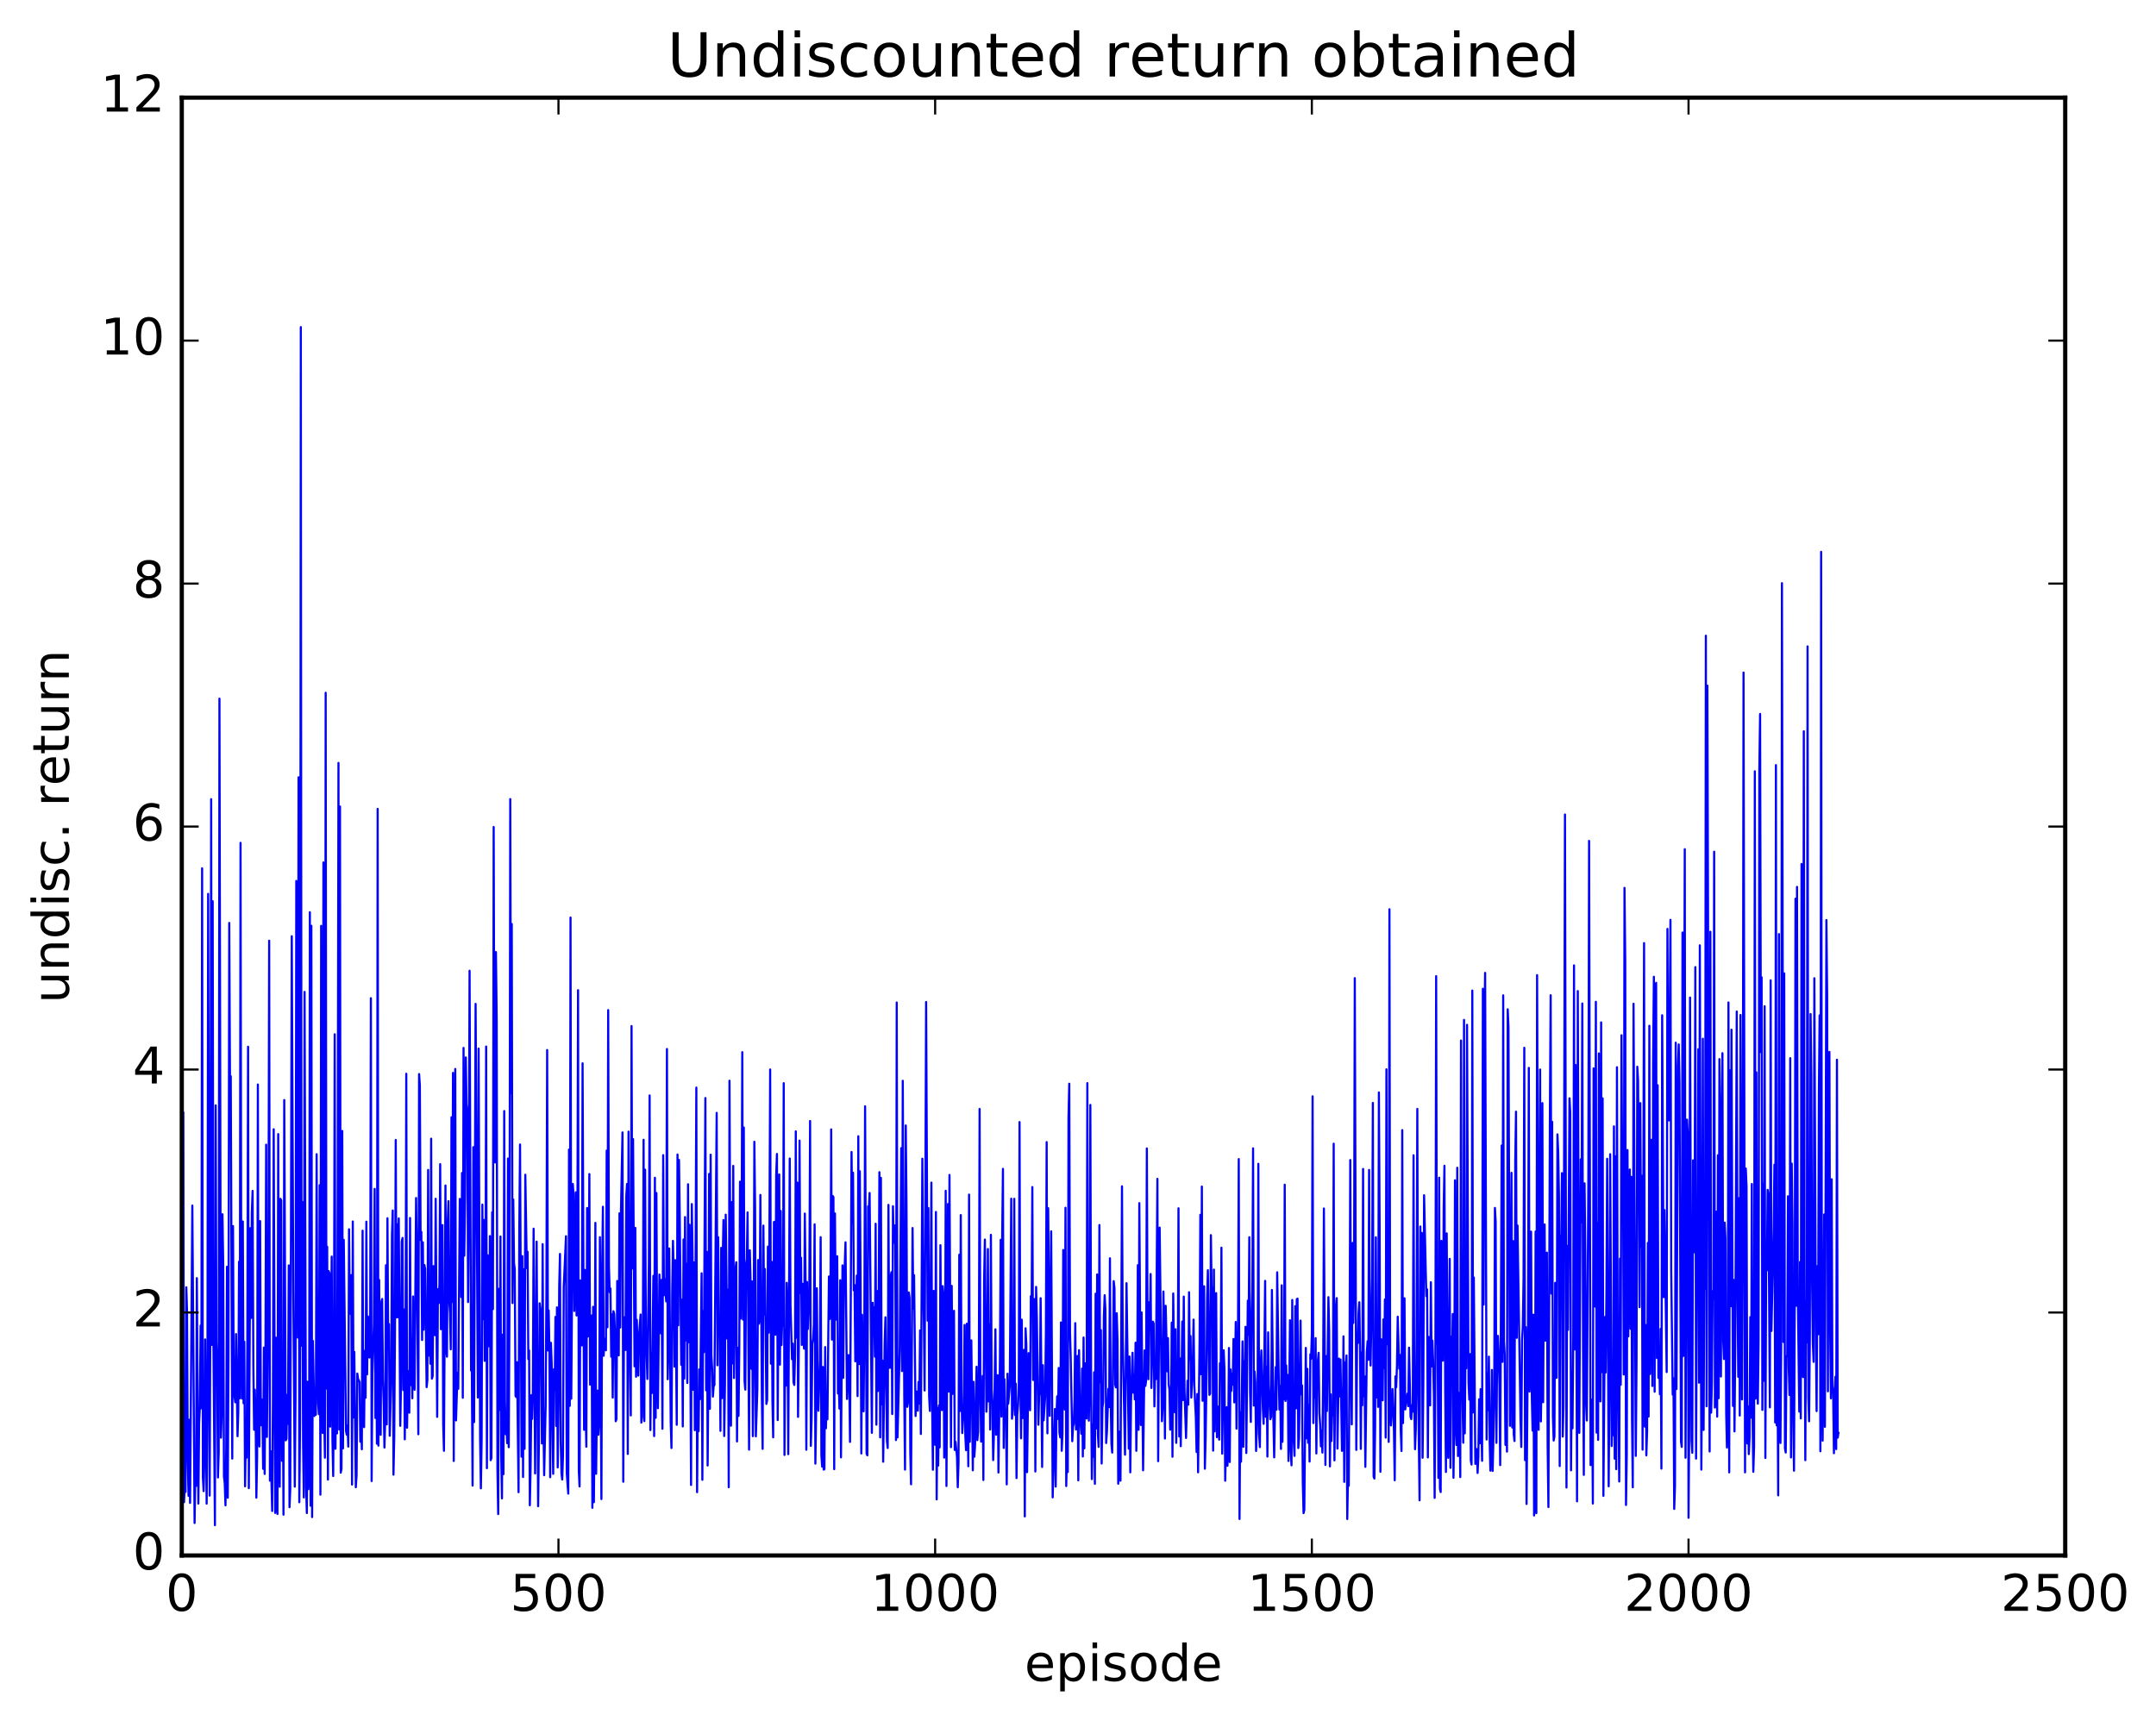 <?xml version="1.0" encoding="utf-8" standalone="no"?>
<!DOCTYPE svg PUBLIC "-//W3C//DTD SVG 1.1//EN"
  "http://www.w3.org/Graphics/SVG/1.1/DTD/svg11.dtd">
<!-- Created with matplotlib (http://matplotlib.org/) -->
<svg height="408pt" version="1.1" viewBox="0 0 511 408" width="511pt" xmlns="http://www.w3.org/2000/svg" xmlns:xlink="http://www.w3.org/1999/xlink">
 <defs>
  <style type="text/css">
*{stroke-linecap:butt;stroke-linejoin:round;stroke-miterlimit:100000;}
  </style>
 </defs>
 <g id="figure_1">
  <g id="patch_1">
   <path d="M 0 408.169 
L 511.954 408.169 
L 511.954 0 
L 0 0 
z
" style="fill:#ffffff;"/>
  </g>
  <g id="axes_1">
   <g id="patch_2">
    <path d="M 43.084 368.742 
L 489.484 368.742 
L 489.484 23.142 
L 43.084 23.142 
z
" style="fill:#ffffff;"/>
   </g>
   <g id="line2d_1">
    <path clip-path="url(#p4157366d17)" d="M 43.084 330.865 
L 43.262 354.25 
L 43.441 263.689 
L 43.619 356.107 
L 43.798 351.977 
L 43.977 353.679 
L 44.155 305.167 
L 44.334 310.982 
L 44.512 346.544 
L 44.691 354.607 
L 44.869 336.569 
L 45.048 356.28 
L 45.405 309.917 
L 45.584 285.793 
L 46.119 361.044 
L 46.298 348.507 
L 46.476 352.282 
L 46.655 302.996 
L 47.012 356.439 
L 47.191 337.455 
L 47.369 333.551 
L 47.548 314.238 
L 47.726 333.861 
L 47.905 205.838 
L 48.083 350.144 
L 48.262 353.496 
L 48.441 345.849 
L 48.619 317.523 
L 48.976 356.458 
L 49.155 334.956 
L 49.333 211.899 
L 49.69 354.551 
L 49.869 306.719 
L 50.048 189.449 
L 50.226 318.825 
L 50.405 213.647 
L 50.583 318.334 
L 50.94 361.562 
L 51.119 262.043 
L 51.298 318.009 
L 51.476 324.767 
L 51.655 350.255 
L 51.833 344.313 
L 52.012 165.62 
L 52.369 340.826 
L 52.547 335.243 
L 52.726 287.847 
L 52.905 299.813 
L 53.083 350.018 
L 53.262 351.522 
L 53.44 356.856 
L 53.619 343.43 
L 53.797 300.298 
L 53.976 355.06 
L 54.154 321.893 
L 54.333 218.788 
L 54.512 256.771 
L 54.69 255.131 
L 55.047 345.768 
L 55.226 290.655 
L 55.404 329.494 
L 55.762 332.429 
L 55.94 316.248 
L 56.297 340.474 
L 56.476 334.581 
L 56.654 299.092 
L 56.833 331.494 
L 57.011 199.808 
L 57.19 314.941 
L 57.369 331.551 
L 57.547 289.571 
L 57.726 332.656 
L 57.904 318.085 
L 58.083 352.34 
L 58.261 340.782 
L 58.44 345.571 
L 58.618 318.617 
L 58.797 248.141 
L 58.976 352.78 
L 59.333 291.147 
L 59.511 312.442 
L 59.69 287.571 
L 59.868 282.314 
L 60.047 323.719 
L 60.226 338.942 
L 60.404 329.438 
L 60.583 336.044 
L 60.761 355.041 
L 60.94 345.214 
L 61.118 257.099 
L 61.297 339.682 
L 61.475 342.908 
L 61.654 289.475 
L 61.833 337.865 
L 62.011 331.725 
L 62.19 334.989 
L 62.368 348.199 
L 62.547 319.456 
L 62.725 349.417 
L 62.904 324.162 
L 63.082 271.354 
L 63.261 340.633 
L 63.618 302.507 
L 63.797 222.999 
L 63.975 351.007 
L 64.154 344.023 
L 64.511 358.2 
L 64.69 331.777 
L 64.868 267.7 
L 65.225 358.654 
L 65.404 317.112 
L 65.582 354.847 
L 65.761 358.908 
L 65.939 268.848 
L 66.118 339.28 
L 66.297 352.451 
L 66.475 284.178 
L 66.654 284.592 
L 66.832 346.298 
L 67.011 323.634 
L 67.189 359.077 
L 67.368 260.77 
L 67.725 341.458 
L 67.904 341.088 
L 68.082 330.637 
L 68.261 337.527 
L 68.439 299.972 
L 68.618 357.301 
L 68.796 352.946 
L 69.154 221.943 
L 69.511 305.826 
L 69.868 352.427 
L 70.046 331.259 
L 70.225 208.837 
L 70.582 317.095 
L 70.761 184.266 
L 70.939 356.124 
L 71.118 336.953 
L 71.296 77.541 
L 71.475 319.024 
L 71.653 284.92 
L 71.832 341.662 
L 72.01 354.989 
L 72.189 235.144 
L 72.546 352.43 
L 72.725 358.69 
L 72.903 327.553 
L 73.082 353.03 
L 73.26 349.045 
L 73.439 216.248 
L 73.618 356.945 
L 73.796 219.475 
L 73.975 359.639 
L 74.153 317.873 
L 74.51 335.68 
L 74.689 333.036 
L 74.867 335.383 
L 75.046 273.615 
L 75.225 323.185 
L 75.403 332.715 
L 75.582 335.247 
L 75.76 280.96 
L 75.939 354.325 
L 76.117 219.482 
L 76.296 312.555 
L 76.474 339.708 
L 76.653 204.452 
L 76.832 334.37 
L 77.01 345.566 
L 77.189 164.225 
L 77.367 329.165 
L 77.546 295.552 
L 77.724 350.752 
L 77.903 301.314 
L 78.082 301.88 
L 78.26 338.197 
L 78.617 297.888 
L 78.796 341.317 
L 78.974 349.911 
L 79.153 321.636 
L 79.331 245.183 
L 79.51 343.448 
L 79.689 323.743 
L 79.867 339.802 
L 80.046 280.612 
L 80.224 180.858 
L 80.403 338.9 
L 80.581 191.187 
L 80.76 349.115 
L 80.938 348.183 
L 81.117 268.103 
L 81.296 343.365 
L 81.474 293.919 
L 82.01 339.231 
L 82.188 340.116 
L 82.367 337.875 
L 82.546 342.934 
L 82.724 291.412 
L 82.903 310.381 
L 83.081 311.474 
L 83.26 302.273 
L 83.438 351.934 
L 83.617 289.567 
L 83.795 336.012 
L 83.974 320.496 
L 84.331 352.562 
L 84.51 349.737 
L 84.688 325.61 
L 84.867 326.877 
L 85.224 327.626 
L 85.402 341.755 
L 85.581 335.655 
L 85.76 343.554 
L 85.938 291.747 
L 86.117 336.425 
L 86.295 338.327 
L 86.474 320.219 
L 86.652 331.35 
L 86.831 289.611 
L 87.01 325.803 
L 87.188 312.07 
L 87.367 312.38 
L 87.545 321.814 
L 87.724 320.655 
L 87.902 236.631 
L 88.081 351.104 
L 88.259 325.59 
L 88.617 313.86 
L 88.795 281.836 
L 88.974 336.155 
L 89.152 309.682 
L 89.331 342.243 
L 89.509 191.747 
L 89.688 342.706 
L 89.866 303.417 
L 90.045 336.121 
L 90.224 340.146 
L 90.402 308.532 
L 90.581 307.939 
L 90.759 326.953 
L 90.938 332.701 
L 91.116 343.163 
L 91.295 336.53 
L 91.474 299.945 
L 91.652 337.658 
L 91.831 288.801 
L 92.009 319.888 
L 92.188 313.878 
L 92.366 340.361 
L 92.723 326.906 
L 92.902 292.821 
L 93.081 286.964 
L 93.259 349.59 
L 93.438 340.778 
L 93.616 315.011 
L 93.795 270.237 
L 93.973 312.31 
L 94.152 290.216 
L 94.33 312.281 
L 94.509 288.837 
L 94.866 338.006 
L 95.045 327.989 
L 95.223 294.336 
L 95.402 293.464 
L 95.58 329.517 
L 95.759 310.415 
L 95.938 341.202 
L 96.116 321.291 
L 96.295 254.545 
L 96.473 338.455 
L 96.652 326.712 
L 96.83 325.009 
L 97.009 334.89 
L 97.187 288.741 
L 97.366 328.355 
L 97.545 317.272 
L 97.723 331.482 
L 97.902 307.346 
L 98.08 325.177 
L 98.259 329.458 
L 98.616 283.998 
L 98.794 296.025 
L 99.152 340.001 
L 99.33 254.619 
L 99.509 257.254 
L 99.687 293.965 
L 99.866 292.029 
L 100.044 317.659 
L 100.223 294.497 
L 100.402 315.218 
L 100.58 299.88 
L 100.759 300.782 
L 101.116 328.837 
L 101.294 327.119 
L 101.473 277.349 
L 101.651 321.362 
L 101.83 304.602 
L 102.009 323.284 
L 102.187 269.939 
L 102.366 326.836 
L 102.544 326.252 
L 102.723 300.147 
L 102.901 313.537 
L 103.08 316.521 
L 103.258 284.179 
L 103.616 335.883 
L 103.794 305.608 
L 103.973 308.927 
L 104.151 304.359 
L 104.33 275.974 
L 104.508 315.112 
L 104.687 308.331 
L 104.866 290.412 
L 105.044 337.616 
L 105.223 343.933 
L 105.58 281.032 
L 105.758 319.983 
L 105.937 321.617 
L 106.115 289.607 
L 106.294 284.741 
L 106.473 308.269 
L 106.651 311.162 
L 106.83 319.87 
L 107.008 264.86 
L 107.187 308.65 
L 107.365 254.337 
L 107.544 346.342 
L 107.722 274.822 
L 107.901 253.412 
L 108.08 336.728 
L 108.437 325.431 
L 108.615 329.234 
L 108.972 284.218 
L 109.33 307.487 
L 109.508 278.078 
L 109.687 331.355 
L 109.865 248.414 
L 110.044 297.675 
L 110.222 284.733 
L 110.401 250.68 
L 110.579 261.774 
L 110.758 263.368 
L 110.937 308.664 
L 111.115 283.719 
L 111.294 230.123 
L 111.651 324.916 
L 111.829 324.62 
L 112.008 352.178 
L 112.186 271.954 
L 112.365 337.128 
L 112.722 237.977 
L 113.258 331.302 
L 113.436 248.578 
L 113.794 341.102 
L 113.972 352.829 
L 114.151 341.289 
L 114.329 285.562 
L 114.508 312.745 
L 114.686 289.189 
L 114.865 322.619 
L 115.043 316.476 
L 115.222 248.089 
L 115.401 348.052 
L 115.579 297.566 
L 115.758 318.481 
L 115.936 319.152 
L 116.115 293.029 
L 116.293 346.154 
L 116.472 345.65 
L 116.65 287.375 
L 116.829 310.345 
L 117.008 196.049 
L 117.186 266.087 
L 117.365 275.569 
L 117.543 225.695 
L 117.722 241.621 
L 117.9 348.361 
L 118.079 358.929 
L 118.258 305.53 
L 118.436 334.244 
L 118.615 293.129 
L 118.793 344.982 
L 118.972 355.209 
L 119.15 316.393 
L 119.329 349.469 
L 119.507 263.388 
L 119.686 332.147 
L 119.865 340.028 
L 120.043 338.322 
L 120.222 342.136 
L 120.4 274.653 
L 120.579 343.075 
L 120.757 307.489 
L 120.936 189.431 
L 121.114 259.133 
L 121.293 219.042 
L 121.472 308.906 
L 121.65 284.352 
L 121.829 299.375 
L 122.007 300.881 
L 122.186 330.907 
L 122.364 331.196 
L 122.543 322.928 
L 122.9 353.741 
L 123.079 291.568 
L 123.257 271.308 
L 123.614 345.324 
L 123.793 297.776 
L 123.971 350.149 
L 124.15 300.894 
L 124.329 343.457 
L 124.507 278.482 
L 124.864 300.621 
L 125.043 296.756 
L 125.221 322.197 
L 125.4 320.121 
L 125.578 356.839 
L 125.757 348.035 
L 125.936 330.733 
L 126.114 336.36 
L 126.293 329.979 
L 126.471 291.272 
L 126.828 349.293 
L 127.186 294.343 
L 127.543 357.069 
L 127.721 341.748 
L 127.9 308.959 
L 128.078 310.546 
L 128.257 317.707 
L 128.435 342.191 
L 128.614 294.935 
L 128.793 336.843 
L 128.971 349.715 
L 129.328 333.081 
L 129.507 306.234 
L 129.685 248.915 
L 129.864 320.143 
L 130.042 310.664 
L 130.221 320.297 
L 130.4 350.185 
L 130.578 318.325 
L 130.757 323.231 
L 131.114 349.389 
L 131.292 324.576 
L 131.471 329.58 
L 131.65 312.189 
L 131.828 338.04 
L 132.007 309.922 
L 132.185 347.864 
L 132.364 332.182 
L 132.542 304.93 
L 132.721 297.26 
L 132.899 341.82 
L 133.078 349.333 
L 133.257 350.742 
L 133.435 345.142 
L 133.614 305.129 
L 134.149 293.056 
L 134.328 349.153 
L 134.685 354.082 
L 134.864 272.518 
L 135.042 333.263 
L 135.221 217.516 
L 135.399 331.572 
L 135.756 280.674 
L 135.935 283.195 
L 136.114 310.779 
L 136.292 300.671 
L 136.471 282.646 
L 136.649 311.855 
L 136.828 301.526 
L 137.006 234.732 
L 137.185 348.702 
L 137.363 352.379 
L 137.542 303.541 
L 137.899 318.942 
L 138.078 252.065 
L 138.435 338.95 
L 138.613 301.045 
L 138.792 333.891 
L 138.97 342.972 
L 139.149 286.373 
L 139.328 316.85 
L 139.506 310.491 
L 139.685 278.323 
L 139.863 328.235 
L 140.22 311.845 
L 140.399 357.447 
L 140.578 309.794 
L 140.756 356.116 
L 140.935 336.162 
L 141.113 289.9 
L 141.292 349.378 
L 141.47 333.061 
L 141.649 329.662 
L 141.827 340.121 
L 142.006 337.194 
L 142.185 293.291 
L 142.542 355.37 
L 142.72 300.286 
L 142.899 286.072 
L 143.077 321.395 
L 143.256 317.356 
L 143.434 319.392 
L 143.613 320.104 
L 143.792 272.765 
L 143.97 314.648 
L 144.149 239.45 
L 144.327 300.216 
L 144.506 306.332 
L 144.684 305.442 
L 144.863 321.62 
L 145.042 311.567 
L 145.22 331.311 
L 145.399 310.838 
L 145.577 311.493 
L 145.756 315.816 
L 145.934 336.917 
L 146.113 336.41 
L 146.291 303.668 
L 146.47 319.759 
L 146.649 321.308 
L 146.827 287.629 
L 147.006 314.71 
L 147.184 286.654 
L 147.541 268.453 
L 147.72 351.262 
L 147.898 312.272 
L 148.077 319.922 
L 148.256 320.026 
L 148.434 283.669 
L 148.613 280.671 
L 148.791 344.673 
L 148.97 268.265 
L 149.327 323.328 
L 149.506 335.542 
L 149.684 243.237 
L 149.863 300.713 
L 150.041 270.028 
L 150.398 323.907 
L 150.577 291.079 
L 150.755 326.372 
L 150.934 312.884 
L 151.291 326.102 
L 151.47 316.473 
L 151.827 311.621 
L 152.005 337.242 
L 152.184 335.852 
L 152.362 319.735 
L 152.541 270.196 
L 152.72 336.892 
L 152.898 277.29 
L 153.077 314.688 
L 153.434 326.9 
L 153.791 299.439 
L 153.97 259.686 
L 154.148 339.01 
L 154.327 320.647 
L 154.505 330.237 
L 154.862 302.462 
L 155.041 340.436 
L 155.219 279.2 
L 155.398 336.104 
L 155.577 282.815 
L 155.755 320.041 
L 155.934 333.826 
L 156.291 302.146 
L 156.648 316.121 
L 156.826 303.392 
L 157.005 338.707 
L 157.184 273.836 
L 157.362 307.059 
L 157.541 303.216 
L 157.898 308.508 
L 158.076 248.677 
L 158.255 326.959 
L 158.434 319.025 
L 158.612 295.968 
L 158.969 337.052 
L 159.148 343.266 
L 159.326 306.395 
L 159.505 294.16 
L 159.683 301.89 
L 159.862 323.98 
L 160.041 298.738 
L 160.398 337.76 
L 160.576 273.697 
L 160.755 314.176 
L 160.933 274.97 
L 161.112 288.633 
L 161.469 323.549 
L 161.648 308.099 
L 161.826 338.157 
L 162.005 293.829 
L 162.183 326.8 
L 162.362 288.524 
L 162.54 317.75 
L 162.719 299.59 
L 162.898 327.848 
L 163.076 280.738 
L 163.255 318.188 
L 163.433 290.344 
L 163.79 352.025 
L 163.969 285.434 
L 164.147 297.753 
L 164.326 329.483 
L 164.505 299.27 
L 164.683 339.05 
L 165.04 257.817 
L 165.219 353.737 
L 165.397 331.411 
L 165.576 339.279 
L 165.754 324.616 
L 165.933 331.679 
L 166.29 301.85 
L 166.469 350.804 
L 166.647 310.812 
L 166.826 320.557 
L 167.183 260.296 
L 167.362 329.601 
L 167.54 296.767 
L 167.719 347.414 
L 167.897 324.995 
L 168.076 278.292 
L 168.254 333.968 
L 168.433 273.735 
L 168.611 321.287 
L 168.79 324.544 
L 168.969 331.077 
L 169.147 328.614 
L 169.326 328.328 
L 169.861 263.815 
L 170.04 323.654 
L 170.218 293.309 
L 170.397 316.397 
L 170.576 314.899 
L 170.754 339.197 
L 170.933 295.816 
L 171.111 331.449 
L 171.29 298.93 
L 171.468 289.217 
L 171.647 340.429 
L 171.826 328.172 
L 172.004 287.947 
L 172.361 317.329 
L 172.54 305.717 
L 172.718 352.567 
L 172.897 256.198 
L 173.254 337.978 
L 173.433 284.967 
L 173.611 323.219 
L 173.79 276.387 
L 173.968 326.669 
L 174.325 300.829 
L 174.504 299.22 
L 174.682 341.71 
L 174.861 319.5 
L 175.04 335.653 
L 175.218 319.738 
L 175.397 280.127 
L 175.575 312.583 
L 175.754 298.602 
L 175.932 249.425 
L 176.111 312.842 
L 176.29 267.286 
L 176.468 327.402 
L 176.647 329.43 
L 176.825 299.987 
L 177.004 298.426 
L 177.182 287.416 
L 177.539 343.658 
L 177.718 296.412 
L 177.897 303.801 
L 178.075 324.478 
L 178.254 303.779 
L 178.432 340.466 
L 178.611 324.898 
L 178.789 270.667 
L 178.968 286.439 
L 179.146 340.501 
L 179.504 329.207 
L 179.682 298.7 
L 179.861 313.821 
L 180.039 312.859 
L 180.218 283.268 
L 180.575 331.247 
L 180.754 343.475 
L 180.932 290.551 
L 181.111 311.594 
L 181.289 300.842 
L 181.646 332.821 
L 181.825 331.908 
L 182.003 295.534 
L 182.182 315.93 
L 182.361 292.851 
L 182.539 253.533 
L 182.718 323.279 
L 182.896 299.121 
L 183.075 331.814 
L 183.253 340.737 
L 183.432 289.695 
L 183.61 289.643 
L 183.789 316.404 
L 183.968 278.599 
L 184.146 273.554 
L 184.325 336.648 
L 184.682 278.416 
L 184.86 323.503 
L 185.039 287.069 
L 185.218 318.858 
L 185.396 312.59 
L 185.575 314.331 
L 185.753 256.778 
L 185.932 344.909 
L 186.11 315.214 
L 186.289 328.469 
L 186.467 304.111 
L 186.646 311.572 
L 186.825 344.731 
L 187.182 274.64 
L 187.36 309.388 
L 187.717 322.22 
L 187.896 318.514 
L 188.074 327.697 
L 188.253 328.316 
L 188.432 321.328 
L 188.61 268.196 
L 188.789 317.124 
L 188.967 280.338 
L 189.146 335.891 
L 189.324 319.33 
L 189.503 270.388 
L 189.682 306.521 
L 189.86 298.16 
L 190.039 318.83 
L 190.217 304.328 
L 190.396 316.738 
L 190.574 319.722 
L 190.753 287.685 
L 190.931 304.367 
L 191.11 343.683 
L 191.289 303.916 
L 191.467 315.052 
L 191.824 305.501 
L 192.003 265.744 
L 192.181 342.758 
L 192.36 336.24 
L 192.538 318.591 
L 192.717 317.432 
L 192.896 314.035 
L 193.074 290.241 
L 193.253 346.968 
L 193.431 334.799 
L 193.61 305.396 
L 193.788 330.658 
L 193.967 334.427 
L 194.324 322.589 
L 194.503 293.285 
L 194.681 344.952 
L 194.86 347.69 
L 195.038 324.057 
L 195.217 348.387 
L 195.395 348.292 
L 195.574 319.342 
L 195.753 338.6 
L 195.931 331.638 
L 196.11 336.472 
L 196.467 302.607 
L 196.645 312.696 
L 196.824 309.941 
L 197.002 267.734 
L 197.181 317.572 
L 197.36 283.508 
L 197.538 283.805 
L 197.717 348.28 
L 197.895 287.66 
L 198.074 310.986 
L 198.252 312.845 
L 198.431 297.809 
L 198.61 330.337 
L 198.788 327.415 
L 198.967 333.931 
L 199.145 303.494 
L 199.324 345.488 
L 199.681 299.975 
L 199.859 326.638 
L 200.038 301.992 
L 200.217 299.885 
L 200.395 294.502 
L 200.752 331.642 
L 201.109 321.239 
L 201.288 327.261 
L 201.466 341.82 
L 201.824 273.091 
L 202.002 289.835 
L 202.181 278.011 
L 202.359 305.898 
L 202.538 304.623 
L 202.716 322.716 
L 203.074 302.396 
L 203.252 330.963 
L 203.431 269.362 
L 203.609 323.367 
L 203.788 277.65 
L 203.966 302.608 
L 204.145 344.557 
L 204.323 311.683 
L 204.681 334.569 
L 204.859 315.142 
L 205.038 262.26 
L 205.395 344.624 
L 205.573 344.997 
L 205.752 285.98 
L 205.93 286.661 
L 206.109 282.813 
L 206.645 339.675 
L 206.823 308.843 
L 207.002 316.268 
L 207.18 309.886 
L 207.359 321.6 
L 207.538 290.094 
L 207.716 337.735 
L 207.895 306.059 
L 208.073 329.758 
L 208.252 310.85 
L 208.43 277.876 
L 208.609 340.754 
L 208.787 279.212 
L 208.966 332.927 
L 209.145 322.513 
L 209.323 346.517 
L 209.68 318.575 
L 209.859 312.272 
L 210.216 341.582 
L 210.394 343.264 
L 210.573 285.635 
L 210.752 319.964 
L 210.93 324.274 
L 211.109 302.511 
L 211.287 301.585 
L 211.466 335.214 
L 211.644 285.948 
L 211.823 294.609 
L 212.002 294.173 
L 212.18 290.494 
L 212.359 341.386 
L 212.537 237.652 
L 212.716 340.761 
L 213.251 319.781 
L 213.609 272.166 
L 213.787 325.04 
L 213.966 256.215 
L 214.323 330.959 
L 214.501 348.383 
L 214.68 266.801 
L 214.858 286.074 
L 215.037 333.509 
L 215.216 332.398 
L 215.394 306.384 
L 215.573 307.685 
L 215.751 344.327 
L 215.93 351.867 
L 216.287 291.119 
L 216.466 310.233 
L 216.644 302.283 
L 217.001 335.685 
L 217.18 329.858 
L 217.358 333.241 
L 217.537 334.425 
L 217.715 327.601 
L 217.894 332.725 
L 218.073 315.385 
L 218.251 339.944 
L 218.608 274.684 
L 218.787 303.139 
L 218.965 312.902 
L 219.144 329.634 
L 219.501 237.526 
L 219.858 313.084 
L 220.037 286.384 
L 220.215 330.957 
L 220.394 334.479 
L 220.751 280.347 
L 220.93 332.558 
L 221.108 348.422 
L 221.287 306.028 
L 221.465 313.641 
L 221.644 342.521 
L 221.822 287.309 
L 222.001 355.448 
L 222.179 333.793 
L 222.358 347.437 
L 222.537 333.184 
L 222.715 343.117 
L 222.894 295.185 
L 223.072 324.72 
L 223.251 334.289 
L 223.429 304.881 
L 223.608 306.906 
L 223.786 345.539 
L 223.965 333.965 
L 224.144 282.293 
L 224.322 352.27 
L 224.679 285.425 
L 224.858 329.892 
L 225.036 278.535 
L 225.394 343.066 
L 225.572 304.832 
L 225.751 330.447 
L 226.108 310.747 
L 226.286 343.738 
L 226.465 341.8 
L 226.822 345.309 
L 227.001 352.566 
L 227.179 346.853 
L 227.358 297.458 
L 227.536 334.502 
L 227.715 288.044 
L 227.893 329.746 
L 228.072 339.722 
L 228.25 336.699 
L 228.429 336.514 
L 228.608 314.103 
L 228.786 340.109 
L 228.965 343.784 
L 229.143 313.798 
L 229.5 347.592 
L 229.679 283.19 
L 229.858 341.783 
L 230.036 319.447 
L 230.215 317.753 
L 230.572 348.555 
L 230.75 327.581 
L 230.929 345.329 
L 231.107 342.559 
L 231.465 323.998 
L 231.643 341.408 
L 231.822 339.405 
L 232 324.836 
L 232.179 262.887 
L 232.357 328.616 
L 232.536 341.747 
L 232.893 326.188 
L 233.072 350.853 
L 233.25 303.346 
L 233.429 293.854 
L 233.786 334.659 
L 233.964 330.218 
L 234.143 296.103 
L 234.322 332.214 
L 234.5 313.989 
L 234.679 338.881 
L 234.857 292.728 
L 235.036 329.308 
L 235.214 332.77 
L 235.393 346.132 
L 235.571 340.098 
L 235.929 315.12 
L 236.107 340.11 
L 236.286 327.189 
L 236.464 326.002 
L 236.643 349.077 
L 237 322.484 
L 237.178 293.911 
L 237.357 335.822 
L 237.536 292.499 
L 237.714 277.087 
L 237.893 343.251 
L 238.071 326.963 
L 238.25 336.222 
L 238.428 334.213 
L 238.607 351.89 
L 238.786 325.658 
L 238.964 332.778 
L 239.321 328.712 
L 239.678 284.16 
L 239.857 336.318 
L 240.035 334.137 
L 240.214 327.41 
L 240.393 284.189 
L 240.571 335.454 
L 240.75 328.02 
L 240.928 350.394 
L 241.107 335.307 
L 241.285 333.199 
L 241.464 328.151 
L 241.642 265.992 
L 241.821 327.075 
L 242 340.967 
L 242.178 312.839 
L 242.357 336.178 
L 242.535 331.627 
L 242.714 320.01 
L 242.892 359.483 
L 243.071 314.882 
L 243.25 318.727 
L 243.428 348.999 
L 243.785 320.782 
L 243.964 325.23 
L 244.142 334.314 
L 244.321 307.264 
L 244.499 311.214 
L 244.678 281.407 
L 244.857 327.147 
L 245.214 307.958 
L 245.392 348.837 
L 245.571 305.083 
L 245.749 312.677 
L 246.106 337.752 
L 246.285 330.861 
L 246.464 330.081 
L 246.642 307.754 
L 246.999 347.759 
L 247.178 323.629 
L 247.356 336.706 
L 247.714 331.148 
L 247.892 315.762 
L 248.071 270.748 
L 248.249 339.786 
L 248.428 286.415 
L 248.606 304.961 
L 248.785 335.639 
L 249.142 291.909 
L 249.499 354.969 
L 250.035 334.014 
L 250.213 352.405 
L 250.392 335.84 
L 250.57 331.008 
L 250.749 336.369 
L 250.928 324.294 
L 251.106 339.681 
L 251.285 340.75 
L 251.463 313.497 
L 251.642 343.93 
L 251.82 339.742 
L 251.999 296.317 
L 252.356 334.145 
L 252.535 286.31 
L 252.713 352.282 
L 252.892 343.75 
L 253.07 348.974 
L 253.249 264.956 
L 253.427 256.906 
L 253.606 315.835 
L 253.785 322.357 
L 254.142 341.653 
L 254.32 338.191 
L 254.499 337.52 
L 254.677 331.413 
L 254.856 313.665 
L 255.034 338.876 
L 255.213 322.179 
L 255.392 321.449 
L 255.57 350.939 
L 255.749 320.074 
L 255.927 334.779 
L 256.284 339.891 
L 256.463 324.442 
L 256.642 345.278 
L 256.82 317.074 
L 256.999 343.341 
L 257.177 323.18 
L 257.534 336.28 
L 257.713 256.763 
L 257.891 325.11 
L 258.07 336.787 
L 258.249 327.339 
L 258.427 261.933 
L 258.606 328.612 
L 258.784 350.638 
L 258.963 337.72 
L 259.141 345.343 
L 259.32 325.323 
L 259.498 351.762 
L 259.677 306.686 
L 259.856 338.621 
L 260.034 302.121 
L 260.213 340.075 
L 260.391 343.009 
L 260.57 290.416 
L 260.748 327.687 
L 260.927 315.32 
L 261.106 346.943 
L 261.284 333.761 
L 261.463 332.389 
L 261.641 311.96 
L 261.82 307.047 
L 261.998 310.533 
L 262.177 342.093 
L 262.355 339.419 
L 262.713 329.245 
L 262.891 333.564 
L 263.07 298.291 
L 263.248 331.64 
L 263.427 342.293 
L 263.605 344.358 
L 263.962 303.705 
L 264.141 305.393 
L 264.32 328.256 
L 264.498 328.91 
L 264.677 311.323 
L 264.855 317.701 
L 265.034 351.727 
L 265.391 339.355 
L 265.57 351.021 
L 265.927 281.231 
L 266.105 317.511 
L 266.641 344.854 
L 266.998 304.195 
L 267.534 343.428 
L 267.712 321.578 
L 267.891 349.034 
L 268.069 332.116 
L 268.426 320.68 
L 268.605 330.151 
L 268.784 325.947 
L 268.962 331.759 
L 269.141 318.305 
L 269.319 343.934 
L 269.498 333.176 
L 269.676 299.922 
L 269.855 338.948 
L 270.034 285.216 
L 270.391 337.809 
L 270.569 311.125 
L 270.926 348.549 
L 271.283 320.136 
L 271.462 328.56 
L 271.641 327.362 
L 271.819 272.254 
L 271.998 321.463 
L 272.176 326.961 
L 272.355 308.707 
L 272.533 315.409 
L 272.712 302.023 
L 272.89 329.029 
L 273.248 313.314 
L 273.426 313.718 
L 273.605 333.404 
L 273.783 324.568 
L 273.962 326.946 
L 274.319 279.452 
L 274.498 346.39 
L 274.855 291.02 
L 275.39 336.921 
L 275.569 333.509 
L 275.747 306.169 
L 275.926 318.049 
L 276.105 341.013 
L 276.283 309.552 
L 276.64 325.087 
L 276.819 317.207 
L 276.997 328.255 
L 277.176 329.347 
L 277.354 338.914 
L 277.533 337.409 
L 277.712 313.551 
L 277.89 345.344 
L 278.069 306.635 
L 278.426 334.804 
L 278.604 315.114 
L 278.783 342.047 
L 278.962 327.522 
L 279.14 327.018 
L 279.319 286.433 
L 279.497 340.543 
L 279.676 322.008 
L 279.854 342.835 
L 280.211 313.285 
L 280.39 331.904 
L 280.569 307.373 
L 280.747 329.684 
L 281.104 340.889 
L 281.461 327.311 
L 281.64 332.999 
L 281.818 306.338 
L 281.997 322.319 
L 282.176 316.732 
L 282.354 331.312 
L 282.711 323.513 
L 282.89 312.821 
L 283.068 328.434 
L 283.426 335.907 
L 283.604 344.212 
L 283.783 330.463 
L 283.961 349.027 
L 284.318 317.653 
L 284.497 287.983 
L 284.675 325.8 
L 284.854 281.285 
L 285.033 332.071 
L 285.211 306.373 
L 285.39 304.928 
L 285.568 348.174 
L 285.747 341.101 
L 285.925 329.136 
L 286.104 307.935 
L 286.282 301.11 
L 286.64 330.671 
L 286.818 330.419 
L 286.997 292.803 
L 287.175 306.006 
L 287.354 305.342 
L 287.532 343.885 
L 287.711 300.969 
L 287.89 339.333 
L 288.068 309.009 
L 288.247 306.544 
L 288.425 340.693 
L 288.604 333.425 
L 288.961 341.289 
L 289.139 323.161 
L 289.318 326.485 
L 289.497 295.775 
L 289.675 344.606 
L 290.032 320.098 
L 290.211 324.623 
L 290.389 351.025 
L 290.746 333.591 
L 290.925 347.481 
L 291.104 339.959 
L 291.282 319.558 
L 291.461 346.589 
L 291.639 324.641 
L 291.818 329.746 
L 291.996 325.643 
L 292.175 328.237 
L 292.354 317.414 
L 292.532 332.454 
L 292.711 325.908 
L 292.889 313.386 
L 293.068 338.684 
L 293.246 319.383 
L 293.425 315.139 
L 293.603 274.772 
L 293.782 360.1 
L 293.961 334.791 
L 294.139 346.511 
L 294.496 317.992 
L 294.675 342.985 
L 294.853 322.673 
L 295.032 325.055 
L 295.21 314.545 
L 295.389 344.45 
L 295.746 308.329 
L 295.925 316.45 
L 296.103 293.294 
L 296.282 329.819 
L 296.46 337.091 
L 296.639 313.182 
L 296.818 305.924 
L 296.996 272.23 
L 297.175 333.202 
L 297.353 325.131 
L 297.532 327.687 
L 297.71 343.969 
L 298.067 332.842 
L 298.246 275.896 
L 298.425 339.881 
L 298.603 343.048 
L 298.782 324.143 
L 298.96 320.138 
L 299.317 334.063 
L 299.496 337.53 
L 299.853 303.648 
L 300.032 335.889 
L 300.21 324.004 
L 300.389 345.295 
L 300.567 315.846 
L 300.746 328.348 
L 301.103 336.439 
L 301.282 335.813 
L 301.46 305.799 
L 301.817 336.765 
L 301.996 345.491 
L 302.353 324.104 
L 302.531 334.19 
L 302.71 301.614 
L 303.067 326.219 
L 303.246 334.148 
L 303.424 328.612 
L 303.603 343.481 
L 303.781 304.702 
L 303.96 341.79 
L 304.138 321.506 
L 304.317 331.711 
L 304.496 280.847 
L 304.674 332.111 
L 304.853 323.677 
L 305.031 331.618 
L 305.21 325.952 
L 305.388 346.339 
L 305.746 312.98 
L 305.924 343.87 
L 306.103 347.363 
L 306.281 308.171 
L 306.46 338.597 
L 306.817 345.139 
L 306.995 309.638 
L 307.174 333.873 
L 307.353 307.99 
L 307.531 307.858 
L 307.71 343.269 
L 307.888 340.958 
L 308.245 313.065 
L 308.424 330.558 
L 308.602 328.418 
L 308.781 351.462 
L 308.96 358.707 
L 309.138 357.929 
L 309.495 319.537 
L 309.674 340.974 
L 309.852 324.491 
L 310.031 342.026 
L 310.21 333.115 
L 310.388 346.482 
L 310.567 321.056 
L 310.745 322.12 
L 310.924 316.217 
L 311.102 259.889 
L 311.281 337.351 
L 311.459 326.111 
L 311.638 331.329 
L 311.817 317.21 
L 311.995 344.559 
L 312.174 324.467 
L 312.531 320.699 
L 312.709 334.997 
L 312.888 337.779 
L 313.066 342.873 
L 313.245 339.11 
L 313.424 344.352 
L 313.602 326.487 
L 313.781 286.486 
L 314.138 347.285 
L 314.316 321.474 
L 314.495 334.499 
L 314.852 307.509 
L 315.031 315.423 
L 315.209 347.631 
L 315.388 330.534 
L 315.566 341.612 
L 315.745 334.868 
L 315.923 335.549 
L 316.102 271.125 
L 316.281 346.205 
L 316.638 309.952 
L 316.816 307.738 
L 316.995 343.397 
L 317.352 322.059 
L 317.53 331.029 
L 317.709 322.291 
L 318.066 343.943 
L 318.245 341.287 
L 318.423 316.793 
L 318.602 351.295 
L 318.78 323.015 
L 318.959 324.786 
L 319.138 321.334 
L 319.316 360.102 
L 319.495 350.09 
L 319.673 352.221 
L 319.852 323.155 
L 320.03 274.993 
L 320.209 322.333 
L 320.387 337.667 
L 320.566 294.657 
L 320.745 313.624 
L 320.923 304.989 
L 321.102 231.873 
L 321.459 343.722 
L 321.637 318.488 
L 321.816 318.385 
L 321.994 311.211 
L 322.173 308.705 
L 322.352 319.983 
L 322.53 343.477 
L 322.709 320.601 
L 322.887 333.127 
L 323.066 277.114 
L 323.244 331.019 
L 323.423 326.276 
L 323.602 347.732 
L 323.959 320.529 
L 324.137 317.933 
L 324.316 322.364 
L 324.494 277.345 
L 324.673 319.719 
L 324.851 323.709 
L 325.209 303.04 
L 325.387 261.461 
L 325.566 350.025 
L 325.744 350.507 
L 325.923 338.511 
L 326.101 293.313 
L 326.28 331.293 
L 326.458 320.223 
L 326.637 333.523 
L 326.816 258.97 
L 326.994 290.794 
L 327.173 348.902 
L 327.351 317.484 
L 327.53 318.94 
L 327.708 331.946 
L 327.887 312.779 
L 328.066 324.285 
L 328.244 308.04 
L 328.423 340.804 
L 328.601 253.493 
L 328.78 318.669 
L 328.958 299.205 
L 329.137 341.814 
L 329.315 215.545 
L 329.494 332.088 
L 329.673 337.914 
L 330.03 329.295 
L 330.387 339.224 
L 330.565 350.912 
L 330.744 326.28 
L 330.922 328.869 
L 331.101 323.559 
L 331.28 312.142 
L 331.637 324.476 
L 331.815 321.203 
L 331.994 338.973 
L 332.172 343.978 
L 332.351 267.904 
L 332.53 337.361 
L 332.708 327.279 
L 332.887 307.772 
L 333.065 334.121 
L 333.244 332.438 
L 333.422 331.874 
L 333.601 330.384 
L 333.779 333.36 
L 333.958 319.474 
L 334.315 335.861 
L 334.494 336.417 
L 334.672 333.063 
L 334.851 334.628 
L 335.029 273.87 
L 335.208 332.578 
L 335.386 343.551 
L 335.565 338.686 
L 335.744 316.782 
L 335.922 262.877 
L 336.101 328.07 
L 336.458 355.661 
L 336.636 290.758 
L 336.815 309.423 
L 336.994 292.27 
L 337.172 345.572 
L 337.351 327.851 
L 337.529 283.344 
L 337.886 299.88 
L 338.065 307.282 
L 338.243 305.649 
L 338.422 345.503 
L 338.601 316.939 
L 338.779 320.131 
L 338.958 333.16 
L 339.136 303.966 
L 339.315 323.917 
L 339.493 317.808 
L 339.672 322.597 
L 339.85 331.079 
L 340.029 355.087 
L 340.208 322.886 
L 340.386 231.407 
L 340.565 311.421 
L 340.743 319.323 
L 340.922 350.343 
L 341.1 279.187 
L 341.279 352.845 
L 341.458 353.71 
L 341.636 294.158 
L 341.993 322.552 
L 342.172 286.334 
L 342.35 276.362 
L 342.529 329.321 
L 342.707 348.953 
L 342.886 292.387 
L 343.243 345.59 
L 343.6 298.445 
L 343.779 347.967 
L 343.957 316.87 
L 344.136 325.568 
L 344.314 311.499 
L 344.493 350.326 
L 344.672 335.53 
L 344.85 279.799 
L 345.029 337.723 
L 345.207 342.552 
L 345.386 276.824 
L 345.564 345.173 
L 345.743 330.17 
L 345.922 330.294 
L 346.1 350.159 
L 346.279 246.667 
L 346.457 329.169 
L 346.636 331.912 
L 346.814 342.015 
L 346.993 241.774 
L 347.171 339.789 
L 347.35 318.768 
L 347.529 324.353 
L 347.707 242.942 
L 348.064 327.703 
L 348.243 331.796 
L 348.421 321.004 
L 348.6 346.234 
L 348.778 347.181 
L 348.957 234.814 
L 349.136 334.834 
L 349.314 302.839 
L 349.671 347.036 
L 350.028 343.52 
L 350.207 349.185 
L 350.386 345.407 
L 350.564 331.719 
L 350.743 342.162 
L 350.921 329.313 
L 351.278 346.304 
L 351.457 234.4 
L 351.635 309.269 
L 351.814 244.346 
L 351.993 230.633 
L 352.35 341.256 
L 352.528 325.511 
L 352.707 334.292 
L 352.885 321.605 
L 353.064 341.363 
L 353.242 348.638 
L 353.421 341.612 
L 353.6 324.762 
L 353.778 348.702 
L 354.135 333.548 
L 354.314 286.351 
L 354.492 289.671 
L 354.671 342.045 
L 354.85 319.199 
L 355.028 316.685 
L 355.207 320.777 
L 355.385 328.329 
L 355.564 347.324 
L 355.921 271.547 
L 356.099 322.842 
L 356.278 235.954 
L 356.457 317.966 
L 356.635 321.092 
L 356.814 342.53 
L 356.992 333.18 
L 357.171 344.121 
L 357.349 239.266 
L 357.528 243.485 
L 357.885 338.012 
L 358.242 278.029 
L 358.421 338.405 
L 358.599 294.201 
L 358.778 339.993 
L 358.956 341.61 
L 359.135 275.296 
L 359.314 263.534 
L 359.492 317.147 
L 359.671 290.52 
L 360.385 336.73 
L 360.563 343.02 
L 360.742 317.635 
L 360.921 314.583 
L 361.099 303.328 
L 361.278 248.385 
L 361.456 346.15 
L 361.635 314.614 
L 361.813 356.532 
L 362.17 313.014 
L 362.349 253.149 
L 362.528 329.883 
L 362.706 323.45 
L 362.885 291.975 
L 363.063 331.104 
L 363.242 339.142 
L 363.42 311.659 
L 363.599 359.263 
L 363.778 356.393 
L 363.956 291.945 
L 364.135 358.705 
L 364.313 231.161 
L 364.67 338.956 
L 365.027 253.546 
L 365.206 336.963 
L 365.385 326.379 
L 365.563 261.505 
L 365.742 332.408 
L 365.92 299.201 
L 366.099 290.263 
L 366.277 317.836 
L 366.634 296.941 
L 366.813 342.884 
L 366.992 357.262 
L 367.349 263.347 
L 367.527 235.926 
L 367.706 306.664 
L 367.884 265.947 
L 368.063 335.747 
L 368.242 341.492 
L 368.42 340.518 
L 368.599 304.113 
L 368.956 326.641 
L 369.134 268.916 
L 369.313 273.037 
L 369.491 283.296 
L 369.67 347.547 
L 369.849 292.914 
L 370.027 295.262 
L 370.206 278.101 
L 370.384 340.552 
L 370.563 333.582 
L 370.92 193.088 
L 371.277 352.637 
L 371.456 295.339 
L 371.634 315.256 
L 371.991 260.36 
L 372.17 263.816 
L 372.348 348.555 
L 372.527 325.373 
L 372.706 338.604 
L 372.884 316.55 
L 373.063 228.853 
L 373.241 319.903 
L 373.42 252.445 
L 373.777 355.911 
L 373.955 234.943 
L 374.313 339.678 
L 374.67 274.816 
L 374.848 289.774 
L 375.027 237.894 
L 375.205 319.836 
L 375.384 349.64 
L 375.562 280.523 
L 375.741 297.596 
L 375.92 332.848 
L 376.098 336.744 
L 376.455 281.401 
L 376.634 199.34 
L 376.991 347.317 
L 377.17 342.756 
L 377.348 331.76 
L 377.527 356.431 
L 377.705 253.264 
L 377.884 262.129 
L 378.062 309.736 
L 378.241 237.484 
L 378.419 339.623 
L 378.598 289.897 
L 378.777 341.336 
L 378.955 249.72 
L 379.134 321.167 
L 379.312 332.215 
L 379.491 242.366 
L 379.669 325.279 
L 379.848 260.378 
L 380.026 354.611 
L 380.384 312.213 
L 380.562 325.367 
L 380.741 306.761 
L 380.919 274.706 
L 381.276 352.336 
L 381.455 329.281 
L 381.634 273.613 
L 381.991 342.799 
L 382.169 335.87 
L 382.348 340.242 
L 382.526 267.015 
L 382.705 345.803 
L 382.883 274.118 
L 383.062 348.282 
L 383.241 252.997 
L 383.419 318.325 
L 383.776 351.213 
L 383.955 298.368 
L 384.133 328.28 
L 384.312 245.422 
L 384.49 279.994 
L 384.669 275.65 
L 384.848 325.841 
L 385.026 210.479 
L 385.205 228.01 
L 385.383 356.774 
L 385.562 344.803 
L 385.74 272.629 
L 385.919 316.797 
L 386.276 277.245 
L 386.455 315.003 
L 386.633 278.988 
L 386.812 336.506 
L 386.99 352.578 
L 387.169 237.947 
L 387.526 309.136 
L 387.705 345.138 
L 387.883 322.419 
L 388.062 252.888 
L 388.24 256.118 
L 388.419 276.321 
L 388.597 309.876 
L 388.776 261.5 
L 388.954 295.552 
L 389.133 278.717 
L 389.312 343.653 
L 389.669 223.569 
L 389.847 338.198 
L 390.026 314.08 
L 390.204 345.013 
L 390.383 339.297 
L 390.562 294.648 
L 390.74 335.812 
L 390.919 243.173 
L 391.097 325.716 
L 391.454 270.195 
L 391.633 328.563 
L 391.811 251.499 
L 391.99 231.55 
L 392.169 329.914 
L 392.347 234.53 
L 392.526 232.989 
L 392.704 321.938 
L 392.883 257.272 
L 393.061 326.65 
L 393.24 319.591 
L 393.418 330.511 
L 393.597 315.038 
L 393.776 348.15 
L 393.954 240.676 
L 394.311 307.504 
L 394.49 286.86 
L 395.026 325.259 
L 395.204 220.202 
L 395.383 263.119 
L 395.561 265.613 
L 395.918 218.059 
L 396.097 301.168 
L 396.454 330.601 
L 396.633 326.731 
L 396.811 357.704 
L 396.99 352.296 
L 397.168 247.18 
L 397.347 329.293 
L 397.704 252.669 
L 397.882 247.595 
L 398.061 256.481 
L 398.418 341.78 
L 398.597 343.006 
L 398.775 221.067 
L 398.954 321.454 
L 399.311 201.312 
L 399.49 345.571 
L 399.847 265.414 
L 400.025 268.838 
L 400.204 359.812 
L 400.382 336.288 
L 400.561 236.476 
L 400.918 341.487 
L 401.097 344.401 
L 401.275 275.078 
L 401.454 296.901 
L 401.632 294.444 
L 401.811 229.261 
L 401.989 345.78 
L 402.168 307.152 
L 402.346 298.24 
L 402.525 248.73 
L 402.704 327.783 
L 402.882 224.105 
L 403.239 348.39 
L 403.418 320.384 
L 403.596 246.241 
L 403.775 338.977 
L 403.954 299.577 
L 404.132 305.519 
L 404.311 150.703 
L 404.489 333.368 
L 404.668 162.534 
L 405.203 344.085 
L 405.382 220.885 
L 405.561 334.884 
L 405.739 327.781 
L 405.918 306.079 
L 406.096 307.85 
L 406.275 201.903 
L 406.453 333.676 
L 406.632 330.279 
L 406.81 287.238 
L 406.989 335.825 
L 407.168 273.874 
L 407.346 331.45 
L 407.525 251.068 
L 407.882 326.321 
L 408.06 261.653 
L 408.239 249.672 
L 408.418 317.787 
L 408.596 322.179 
L 408.775 289.83 
L 408.953 293.484 
L 409.132 335.035 
L 409.31 343.159 
L 409.489 336.514 
L 409.667 237.64 
L 409.846 349.044 
L 410.025 253.742 
L 410.203 309.668 
L 410.382 244.101 
L 410.739 333.286 
L 410.917 303.414 
L 411.096 339.322 
L 411.274 318.659 
L 411.632 239.791 
L 411.81 306.001 
L 411.989 326.386 
L 412.167 284.031 
L 412.346 335.569 
L 412.524 240.614 
L 412.882 331.762 
L 413.06 291.899 
L 413.239 159.429 
L 413.596 349.045 
L 413.774 277.008 
L 413.953 281.236 
L 414.131 342.187 
L 414.31 333.382 
L 414.489 344.714 
L 414.667 340.882 
L 414.846 312.24 
L 415.024 336.048 
L 415.203 280.681 
L 415.381 336.237 
L 415.56 348.907 
L 415.738 342.825 
L 415.917 182.84 
L 416.096 331.567 
L 416.274 254.212 
L 416.453 324.055 
L 416.631 332.744 
L 416.81 317.912 
L 416.988 182.198 
L 417.167 169.251 
L 417.346 249.444 
L 417.524 231.683 
L 417.703 334.231 
L 417.881 280.592 
L 418.06 327.316 
L 418.238 238.537 
L 418.417 345.631 
L 418.595 301.238 
L 418.774 301.174 
L 418.953 282.071 
L 419.131 283.2 
L 419.488 333.624 
L 419.667 232.389 
L 419.845 315.521 
L 420.202 299.062 
L 420.381 290.994 
L 420.56 276.103 
L 420.738 337.205 
L 420.917 181.368 
L 421.095 337.911 
L 421.274 321.666 
L 421.452 354.492 
L 421.631 221.431 
L 421.81 336.548 
L 421.988 342.071 
L 422.167 319.172 
L 422.345 138.246 
L 422.702 318.146 
L 422.881 230.755 
L 423.059 343.296 
L 423.238 344.336 
L 423.417 321.774 
L 423.595 321.21 
L 423.774 283.59 
L 423.952 324.195 
L 424.131 330.694 
L 424.309 250.845 
L 424.488 345.5 
L 424.666 275.839 
L 424.845 290.184 
L 425.024 337.057 
L 425.202 348.645 
L 425.381 308.545 
L 425.559 213.048 
L 425.738 309.539 
L 425.916 210.251 
L 426.095 305.74 
L 426.452 334.633 
L 426.631 299.165 
L 426.809 336.252 
L 426.988 204.808 
L 427.166 324.459 
L 427.345 326.451 
L 427.523 173.35 
L 427.702 300.261 
L 427.881 346.157 
L 428.059 308.429 
L 428.238 318.239 
L 428.416 153.231 
L 428.595 331.259 
L 428.773 336.928 
L 428.952 316.967 
L 429.13 240.389 
L 429.309 255.164 
L 429.488 304.174 
L 429.666 318.337 
L 429.845 322.836 
L 430.023 231.901 
L 430.38 315.147 
L 430.559 334.515 
L 430.738 300.143 
L 430.916 316.306 
L 431.095 259.528 
L 431.273 240.697 
L 431.452 344.036 
L 431.63 130.818 
L 431.809 325.873 
L 431.987 341.53 
L 432.345 287.903 
L 432.523 338.248 
L 432.88 218.096 
L 433.059 235.901 
L 433.237 329.827 
L 433.416 255.164 
L 433.594 249.358 
L 433.773 316.158 
L 433.952 331.49 
L 434.13 279.558 
L 434.309 328.444 
L 434.487 330.583 
L 434.666 344.497 
L 434.844 330.05 
L 435.023 326.353 
L 435.202 343.527 
L 435.38 251.215 
L 435.559 340.81 
L 435.737 339.664 
L 435.737 339.664 
" style="fill:none;stroke:#0000ff;stroke-linecap:square;stroke-width:0.5;"/>
   </g>
   <g id="patch_3">
    <path d="M 43.084 368.742 
L 489.484 368.742 
" style="fill:none;stroke:#000000;stroke-linecap:square;stroke-linejoin:miter;"/>
   </g>
   <g id="patch_4">
    <path d="M 43.084 23.142 
L 489.484 23.142 
" style="fill:none;stroke:#000000;stroke-linecap:square;stroke-linejoin:miter;"/>
   </g>
   <g id="patch_5">
    <path d="M 489.484 368.742 
L 489.484 23.142 
" style="fill:none;stroke:#000000;stroke-linecap:square;stroke-linejoin:miter;"/>
   </g>
   <g id="patch_6">
    <path d="M 43.084 368.742 
L 43.084 23.142 
" style="fill:none;stroke:#000000;stroke-linecap:square;stroke-linejoin:miter;"/>
   </g>
   <g id="matplotlib.axis_1">
    <g id="xtick_1">
     <g id="line2d_2">
      <defs>
       <path d="M 0 0 
L 0 -4 
" id="md959804f7c" style="stroke:#000000;stroke-width:0.5;"/>
      </defs>
      <g>
       <use style="stroke:#000000;stroke-width:0.5;" x="43.084" xlink:href="#md959804f7c" y="368.742"/>
      </g>
     </g>
     <g id="line2d_3">
      <defs>
       <path d="M 0 0 
L 0 4 
" id="m0f45cc7411" style="stroke:#000000;stroke-width:0.5;"/>
      </defs>
      <g>
       <use style="stroke:#000000;stroke-width:0.5;" x="43.084" xlink:href="#m0f45cc7411" y="23.142"/>
      </g>
     </g>
     <g id="text_1">
      <!-- 0 -->
      <defs>
       <path d="M 31.781 66.406 
Q 24.172 66.406 20.328 58.906 
Q 16.5 51.422 16.5 36.375 
Q 16.5 21.391 20.328 13.891 
Q 24.172 6.391 31.781 6.391 
Q 39.453 6.391 43.281 13.891 
Q 47.125 21.391 47.125 36.375 
Q 47.125 51.422 43.281 58.906 
Q 39.453 66.406 31.781 66.406 
M 31.781 74.219 
Q 44.047 74.219 50.516 64.516 
Q 56.984 54.828 56.984 36.375 
Q 56.984 17.969 50.516 8.266 
Q 44.047 -1.422 31.781 -1.422 
Q 19.531 -1.422 13.062 8.266 
Q 6.594 17.969 6.594 36.375 
Q 6.594 54.828 13.062 64.516 
Q 19.531 74.219 31.781 74.219 
" id="BitstreamVeraSans-Roman-30"/>
      </defs>
      <g transform="translate(39.266 381.86)scale(0.12 -0.12)">
       <use xlink:href="#BitstreamVeraSans-Roman-30"/>
      </g>
     </g>
    </g>
    <g id="xtick_2">
     <g id="line2d_4">
      <g>
       <use style="stroke:#000000;stroke-width:0.5;" x="132.364" xlink:href="#md959804f7c" y="368.742"/>
      </g>
     </g>
     <g id="line2d_5">
      <g>
       <use style="stroke:#000000;stroke-width:0.5;" x="132.364" xlink:href="#m0f45cc7411" y="23.142"/>
      </g>
     </g>
     <g id="text_2">
      <!-- 500 -->
      <defs>
       <path d="M 10.797 72.906 
L 49.516 72.906 
L 49.516 64.594 
L 19.828 64.594 
L 19.828 46.734 
Q 21.969 47.469 24.109 47.828 
Q 26.266 48.188 28.422 48.188 
Q 40.625 48.188 47.75 41.5 
Q 54.891 34.812 54.891 23.391 
Q 54.891 11.625 47.562 5.094 
Q 40.234 -1.422 26.906 -1.422 
Q 22.312 -1.422 17.547 -0.641 
Q 12.797 0.141 7.719 1.703 
L 7.719 11.625 
Q 12.109 9.234 16.797 8.062 
Q 21.484 6.891 26.703 6.891 
Q 35.156 6.891 40.078 11.328 
Q 45.016 15.766 45.016 23.391 
Q 45.016 31 40.078 35.438 
Q 35.156 39.891 26.703 39.891 
Q 22.75 39.891 18.812 39.016 
Q 14.891 38.141 10.797 36.281 
z
" id="BitstreamVeraSans-Roman-35"/>
      </defs>
      <g transform="translate(120.911 381.86)scale(0.12 -0.12)">
       <use xlink:href="#BitstreamVeraSans-Roman-35"/>
       <use x="63.623" xlink:href="#BitstreamVeraSans-Roman-30"/>
       <use x="127.246" xlink:href="#BitstreamVeraSans-Roman-30"/>
      </g>
     </g>
    </g>
    <g id="xtick_3">
     <g id="line2d_6">
      <g>
       <use style="stroke:#000000;stroke-width:0.5;" x="221.644" xlink:href="#md959804f7c" y="368.742"/>
      </g>
     </g>
     <g id="line2d_7">
      <g>
       <use style="stroke:#000000;stroke-width:0.5;" x="221.644" xlink:href="#m0f45cc7411" y="23.142"/>
      </g>
     </g>
     <g id="text_3">
      <!-- 1000 -->
      <defs>
       <path d="M 12.406 8.297 
L 28.516 8.297 
L 28.516 63.922 
L 10.984 60.406 
L 10.984 69.391 
L 28.422 72.906 
L 38.281 72.906 
L 38.281 8.297 
L 54.391 8.297 
L 54.391 0 
L 12.406 0 
z
" id="BitstreamVeraSans-Roman-31"/>
      </defs>
      <g transform="translate(206.374 381.86)scale(0.12 -0.12)">
       <use xlink:href="#BitstreamVeraSans-Roman-31"/>
       <use x="63.623" xlink:href="#BitstreamVeraSans-Roman-30"/>
       <use x="127.246" xlink:href="#BitstreamVeraSans-Roman-30"/>
       <use x="190.869" xlink:href="#BitstreamVeraSans-Roman-30"/>
      </g>
     </g>
    </g>
    <g id="xtick_4">
     <g id="line2d_8">
      <g>
       <use style="stroke:#000000;stroke-width:0.5;" x="310.924" xlink:href="#md959804f7c" y="368.742"/>
      </g>
     </g>
     <g id="line2d_9">
      <g>
       <use style="stroke:#000000;stroke-width:0.5;" x="310.924" xlink:href="#m0f45cc7411" y="23.142"/>
      </g>
     </g>
     <g id="text_4">
      <!-- 1500 -->
      <g transform="translate(295.654 381.86)scale(0.12 -0.12)">
       <use xlink:href="#BitstreamVeraSans-Roman-31"/>
       <use x="63.623" xlink:href="#BitstreamVeraSans-Roman-35"/>
       <use x="127.246" xlink:href="#BitstreamVeraSans-Roman-30"/>
       <use x="190.869" xlink:href="#BitstreamVeraSans-Roman-30"/>
      </g>
     </g>
    </g>
    <g id="xtick_5">
     <g id="line2d_10">
      <g>
       <use style="stroke:#000000;stroke-width:0.5;" x="400.204" xlink:href="#md959804f7c" y="368.742"/>
      </g>
     </g>
     <g id="line2d_11">
      <g>
       <use style="stroke:#000000;stroke-width:0.5;" x="400.204" xlink:href="#m0f45cc7411" y="23.142"/>
      </g>
     </g>
     <g id="text_5">
      <!-- 2000 -->
      <defs>
       <path d="M 19.188 8.297 
L 53.609 8.297 
L 53.609 0 
L 7.328 0 
L 7.328 8.297 
Q 12.938 14.109 22.625 23.891 
Q 32.328 33.688 34.812 36.531 
Q 39.547 41.844 41.422 45.531 
Q 43.312 49.219 43.312 52.781 
Q 43.312 58.594 39.234 62.25 
Q 35.156 65.922 28.609 65.922 
Q 23.969 65.922 18.812 64.312 
Q 13.672 62.703 7.812 59.422 
L 7.812 69.391 
Q 13.766 71.781 18.938 73 
Q 24.125 74.219 28.422 74.219 
Q 39.75 74.219 46.484 68.547 
Q 53.219 62.891 53.219 53.422 
Q 53.219 48.922 51.531 44.891 
Q 49.859 40.875 45.406 35.406 
Q 44.188 33.984 37.641 27.219 
Q 31.109 20.453 19.188 8.297 
" id="BitstreamVeraSans-Roman-32"/>
      </defs>
      <g transform="translate(384.934 381.86)scale(0.12 -0.12)">
       <use xlink:href="#BitstreamVeraSans-Roman-32"/>
       <use x="63.623" xlink:href="#BitstreamVeraSans-Roman-30"/>
       <use x="127.246" xlink:href="#BitstreamVeraSans-Roman-30"/>
       <use x="190.869" xlink:href="#BitstreamVeraSans-Roman-30"/>
      </g>
     </g>
    </g>
    <g id="xtick_6">
     <g id="line2d_12">
      <g>
       <use style="stroke:#000000;stroke-width:0.5;" x="489.484" xlink:href="#md959804f7c" y="368.742"/>
      </g>
     </g>
     <g id="line2d_13">
      <g>
       <use style="stroke:#000000;stroke-width:0.5;" x="489.484" xlink:href="#m0f45cc7411" y="23.142"/>
      </g>
     </g>
     <g id="text_6">
      <!-- 2500 -->
      <g transform="translate(474.214 381.86)scale(0.12 -0.12)">
       <use xlink:href="#BitstreamVeraSans-Roman-32"/>
       <use x="63.623" xlink:href="#BitstreamVeraSans-Roman-35"/>
       <use x="127.246" xlink:href="#BitstreamVeraSans-Roman-30"/>
       <use x="190.869" xlink:href="#BitstreamVeraSans-Roman-30"/>
      </g>
     </g>
    </g>
    <g id="text_7">
     <!-- episode -->
     <defs>
      <path d="M 18.109 8.203 
L 18.109 -20.797 
L 9.078 -20.797 
L 9.078 54.688 
L 18.109 54.688 
L 18.109 46.391 
Q 20.953 51.266 25.266 53.625 
Q 29.594 56 35.594 56 
Q 45.562 56 51.781 48.094 
Q 58.016 40.188 58.016 27.297 
Q 58.016 14.406 51.781 6.484 
Q 45.562 -1.422 35.594 -1.422 
Q 29.594 -1.422 25.266 0.953 
Q 20.953 3.328 18.109 8.203 
M 48.688 27.297 
Q 48.688 37.203 44.609 42.844 
Q 40.531 48.484 33.406 48.484 
Q 26.266 48.484 22.188 42.844 
Q 18.109 37.203 18.109 27.297 
Q 18.109 17.391 22.188 11.75 
Q 26.266 6.109 33.406 6.109 
Q 40.531 6.109 44.609 11.75 
Q 48.688 17.391 48.688 27.297 
" id="BitstreamVeraSans-Roman-70"/>
      <path d="M 30.609 48.391 
Q 23.391 48.391 19.188 42.75 
Q 14.984 37.109 14.984 27.297 
Q 14.984 17.484 19.156 11.844 
Q 23.344 6.203 30.609 6.203 
Q 37.797 6.203 41.984 11.859 
Q 46.188 17.531 46.188 27.297 
Q 46.188 37.016 41.984 42.703 
Q 37.797 48.391 30.609 48.391 
M 30.609 56 
Q 42.328 56 49.016 48.375 
Q 55.719 40.766 55.719 27.297 
Q 55.719 13.875 49.016 6.219 
Q 42.328 -1.422 30.609 -1.422 
Q 18.844 -1.422 12.172 6.219 
Q 5.516 13.875 5.516 27.297 
Q 5.516 40.766 12.172 48.375 
Q 18.844 56 30.609 56 
" id="BitstreamVeraSans-Roman-6f"/>
      <path d="M 9.422 54.688 
L 18.406 54.688 
L 18.406 0 
L 9.422 0 
z
M 9.422 75.984 
L 18.406 75.984 
L 18.406 64.594 
L 9.422 64.594 
z
" id="BitstreamVeraSans-Roman-69"/>
      <path d="M 45.406 46.391 
L 45.406 75.984 
L 54.391 75.984 
L 54.391 0 
L 45.406 0 
L 45.406 8.203 
Q 42.578 3.328 38.25 0.953 
Q 33.938 -1.422 27.875 -1.422 
Q 17.969 -1.422 11.734 6.484 
Q 5.516 14.406 5.516 27.297 
Q 5.516 40.188 11.734 48.094 
Q 17.969 56 27.875 56 
Q 33.938 56 38.25 53.625 
Q 42.578 51.266 45.406 46.391 
M 14.797 27.297 
Q 14.797 17.391 18.875 11.75 
Q 22.953 6.109 30.078 6.109 
Q 37.203 6.109 41.297 11.75 
Q 45.406 17.391 45.406 27.297 
Q 45.406 37.203 41.297 42.844 
Q 37.203 48.484 30.078 48.484 
Q 22.953 48.484 18.875 42.844 
Q 14.797 37.203 14.797 27.297 
" id="BitstreamVeraSans-Roman-64"/>
      <path d="M 44.281 53.078 
L 44.281 44.578 
Q 40.484 46.531 36.375 47.5 
Q 32.281 48.484 27.875 48.484 
Q 21.188 48.484 17.844 46.438 
Q 14.5 44.391 14.5 40.281 
Q 14.5 37.156 16.891 35.375 
Q 19.281 33.594 26.516 31.984 
L 29.594 31.297 
Q 39.156 29.25 43.188 25.516 
Q 47.219 21.781 47.219 15.094 
Q 47.219 7.469 41.188 3.016 
Q 35.156 -1.422 24.609 -1.422 
Q 20.219 -1.422 15.453 -0.562 
Q 10.688 0.297 5.422 2 
L 5.422 11.281 
Q 10.406 8.688 15.234 7.391 
Q 20.062 6.109 24.812 6.109 
Q 31.156 6.109 34.562 8.281 
Q 37.984 10.453 37.984 14.406 
Q 37.984 18.062 35.516 20.016 
Q 33.062 21.969 24.703 23.781 
L 21.578 24.516 
Q 13.234 26.266 9.516 29.906 
Q 5.812 33.547 5.812 39.891 
Q 5.812 47.609 11.281 51.797 
Q 16.75 56 26.812 56 
Q 31.781 56 36.172 55.266 
Q 40.578 54.547 44.281 53.078 
" id="BitstreamVeraSans-Roman-73"/>
      <path d="M 56.203 29.594 
L 56.203 25.203 
L 14.891 25.203 
Q 15.484 15.922 20.484 11.062 
Q 25.484 6.203 34.422 6.203 
Q 39.594 6.203 44.453 7.469 
Q 49.312 8.734 54.109 11.281 
L 54.109 2.781 
Q 49.266 0.734 44.188 -0.344 
Q 39.109 -1.422 33.891 -1.422 
Q 20.797 -1.422 13.156 6.188 
Q 5.516 13.812 5.516 26.812 
Q 5.516 40.234 12.766 48.109 
Q 20.016 56 32.328 56 
Q 43.359 56 49.781 48.891 
Q 56.203 41.797 56.203 29.594 
M 47.219 32.234 
Q 47.125 39.594 43.094 43.984 
Q 39.062 48.391 32.422 48.391 
Q 24.906 48.391 20.391 44.141 
Q 15.875 39.891 15.188 32.172 
z
" id="BitstreamVeraSans-Roman-65"/>
     </defs>
     <g transform="translate(242.818 398.474)scale(0.12 -0.12)">
      <use xlink:href="#BitstreamVeraSans-Roman-65"/>
      <use x="61.523" xlink:href="#BitstreamVeraSans-Roman-70"/>
      <use x="125.0" xlink:href="#BitstreamVeraSans-Roman-69"/>
      <use x="152.783" xlink:href="#BitstreamVeraSans-Roman-73"/>
      <use x="204.883" xlink:href="#BitstreamVeraSans-Roman-6f"/>
      <use x="266.064" xlink:href="#BitstreamVeraSans-Roman-64"/>
      <use x="329.541" xlink:href="#BitstreamVeraSans-Roman-65"/>
     </g>
    </g>
   </g>
   <g id="matplotlib.axis_2">
    <g id="ytick_1">
     <g id="line2d_14">
      <defs>
       <path d="M 0 0 
L 4 0 
" id="m8c9b3467e7" style="stroke:#000000;stroke-width:0.5;"/>
      </defs>
      <g>
       <use style="stroke:#000000;stroke-width:0.5;" x="43.084" xlink:href="#m8c9b3467e7" y="368.742"/>
      </g>
     </g>
     <g id="line2d_15">
      <defs>
       <path d="M 0 0 
L -4 0 
" id="m053b43c9e2" style="stroke:#000000;stroke-width:0.5;"/>
      </defs>
      <g>
       <use style="stroke:#000000;stroke-width:0.5;" x="489.484" xlink:href="#m053b43c9e2" y="368.742"/>
      </g>
     </g>
     <g id="text_8">
      <!-- 0 -->
      <g transform="translate(31.449 372.053)scale(0.12 -0.12)">
       <use xlink:href="#BitstreamVeraSans-Roman-30"/>
      </g>
     </g>
    </g>
    <g id="ytick_2">
     <g id="line2d_16">
      <g>
       <use style="stroke:#000000;stroke-width:0.5;" x="43.084" xlink:href="#m8c9b3467e7" y="311.142"/>
      </g>
     </g>
     <g id="line2d_17">
      <g>
       <use style="stroke:#000000;stroke-width:0.5;" x="489.484" xlink:href="#m053b43c9e2" y="311.142"/>
      </g>
     </g>
     <g id="text_9">
      <!-- 2 -->
      <g transform="translate(31.449 314.453)scale(0.12 -0.12)">
       <use xlink:href="#BitstreamVeraSans-Roman-32"/>
      </g>
     </g>
    </g>
    <g id="ytick_3">
     <g id="line2d_18">
      <g>
       <use style="stroke:#000000;stroke-width:0.5;" x="43.084" xlink:href="#m8c9b3467e7" y="253.542"/>
      </g>
     </g>
     <g id="line2d_19">
      <g>
       <use style="stroke:#000000;stroke-width:0.5;" x="489.484" xlink:href="#m053b43c9e2" y="253.542"/>
      </g>
     </g>
     <g id="text_10">
      <!-- 4 -->
      <defs>
       <path d="M 37.797 64.312 
L 12.891 25.391 
L 37.797 25.391 
z
M 35.203 72.906 
L 47.609 72.906 
L 47.609 25.391 
L 58.016 25.391 
L 58.016 17.188 
L 47.609 17.188 
L 47.609 0 
L 37.797 0 
L 37.797 17.188 
L 4.891 17.188 
L 4.891 26.703 
z
" id="BitstreamVeraSans-Roman-34"/>
      </defs>
      <g transform="translate(31.449 256.853)scale(0.12 -0.12)">
       <use xlink:href="#BitstreamVeraSans-Roman-34"/>
      </g>
     </g>
    </g>
    <g id="ytick_4">
     <g id="line2d_20">
      <g>
       <use style="stroke:#000000;stroke-width:0.5;" x="43.084" xlink:href="#m8c9b3467e7" y="195.942"/>
      </g>
     </g>
     <g id="line2d_21">
      <g>
       <use style="stroke:#000000;stroke-width:0.5;" x="489.484" xlink:href="#m053b43c9e2" y="195.942"/>
      </g>
     </g>
     <g id="text_11">
      <!-- 6 -->
      <defs>
       <path d="M 33.016 40.375 
Q 26.375 40.375 22.484 35.828 
Q 18.609 31.297 18.609 23.391 
Q 18.609 15.531 22.484 10.953 
Q 26.375 6.391 33.016 6.391 
Q 39.656 6.391 43.531 10.953 
Q 47.406 15.531 47.406 23.391 
Q 47.406 31.297 43.531 35.828 
Q 39.656 40.375 33.016 40.375 
M 52.594 71.297 
L 52.594 62.312 
Q 48.875 64.062 45.094 64.984 
Q 41.312 65.922 37.594 65.922 
Q 27.828 65.922 22.672 59.328 
Q 17.531 52.734 16.797 39.406 
Q 19.672 43.656 24.016 45.922 
Q 28.375 48.188 33.594 48.188 
Q 44.578 48.188 50.953 41.516 
Q 57.328 34.859 57.328 23.391 
Q 57.328 12.156 50.688 5.359 
Q 44.047 -1.422 33.016 -1.422 
Q 20.359 -1.422 13.672 8.266 
Q 6.984 17.969 6.984 36.375 
Q 6.984 53.656 15.188 63.938 
Q 23.391 74.219 37.203 74.219 
Q 40.922 74.219 44.703 73.484 
Q 48.484 72.75 52.594 71.297 
" id="BitstreamVeraSans-Roman-36"/>
      </defs>
      <g transform="translate(31.449 199.253)scale(0.12 -0.12)">
       <use xlink:href="#BitstreamVeraSans-Roman-36"/>
      </g>
     </g>
    </g>
    <g id="ytick_5">
     <g id="line2d_22">
      <g>
       <use style="stroke:#000000;stroke-width:0.5;" x="43.084" xlink:href="#m8c9b3467e7" y="138.342"/>
      </g>
     </g>
     <g id="line2d_23">
      <g>
       <use style="stroke:#000000;stroke-width:0.5;" x="489.484" xlink:href="#m053b43c9e2" y="138.342"/>
      </g>
     </g>
     <g id="text_12">
      <!-- 8 -->
      <defs>
       <path d="M 31.781 34.625 
Q 24.75 34.625 20.719 30.859 
Q 16.703 27.094 16.703 20.516 
Q 16.703 13.922 20.719 10.156 
Q 24.75 6.391 31.781 6.391 
Q 38.812 6.391 42.859 10.172 
Q 46.922 13.969 46.922 20.516 
Q 46.922 27.094 42.891 30.859 
Q 38.875 34.625 31.781 34.625 
M 21.922 38.812 
Q 15.578 40.375 12.031 44.719 
Q 8.5 49.078 8.5 55.328 
Q 8.5 64.062 14.719 69.141 
Q 20.953 74.219 31.781 74.219 
Q 42.672 74.219 48.875 69.141 
Q 55.078 64.062 55.078 55.328 
Q 55.078 49.078 51.531 44.719 
Q 48 40.375 41.703 38.812 
Q 48.828 37.156 52.797 32.312 
Q 56.781 27.484 56.781 20.516 
Q 56.781 9.906 50.312 4.234 
Q 43.844 -1.422 31.781 -1.422 
Q 19.734 -1.422 13.25 4.234 
Q 6.781 9.906 6.781 20.516 
Q 6.781 27.484 10.781 32.312 
Q 14.797 37.156 21.922 38.812 
M 18.312 54.391 
Q 18.312 48.734 21.844 45.562 
Q 25.391 42.391 31.781 42.391 
Q 38.141 42.391 41.719 45.562 
Q 45.312 48.734 45.312 54.391 
Q 45.312 60.062 41.719 63.234 
Q 38.141 66.406 31.781 66.406 
Q 25.391 66.406 21.844 63.234 
Q 18.312 60.062 18.312 54.391 
" id="BitstreamVeraSans-Roman-38"/>
      </defs>
      <g transform="translate(31.449 141.653)scale(0.12 -0.12)">
       <use xlink:href="#BitstreamVeraSans-Roman-38"/>
      </g>
     </g>
    </g>
    <g id="ytick_6">
     <g id="line2d_24">
      <g>
       <use style="stroke:#000000;stroke-width:0.5;" x="43.084" xlink:href="#m8c9b3467e7" y="80.742"/>
      </g>
     </g>
     <g id="line2d_25">
      <g>
       <use style="stroke:#000000;stroke-width:0.5;" x="489.484" xlink:href="#m053b43c9e2" y="80.742"/>
      </g>
     </g>
     <g id="text_13">
      <!-- 10 -->
      <g transform="translate(23.814 84.053)scale(0.12 -0.12)">
       <use xlink:href="#BitstreamVeraSans-Roman-31"/>
       <use x="63.623" xlink:href="#BitstreamVeraSans-Roman-30"/>
      </g>
     </g>
    </g>
    <g id="ytick_7">
     <g id="line2d_26">
      <g>
       <use style="stroke:#000000;stroke-width:0.5;" x="43.084" xlink:href="#m8c9b3467e7" y="23.142"/>
      </g>
     </g>
     <g id="line2d_27">
      <g>
       <use style="stroke:#000000;stroke-width:0.5;" x="489.484" xlink:href="#m053b43c9e2" y="23.142"/>
      </g>
     </g>
     <g id="text_14">
      <!-- 12 -->
      <g transform="translate(23.814 26.453)scale(0.12 -0.12)">
       <use xlink:href="#BitstreamVeraSans-Roman-31"/>
       <use x="63.623" xlink:href="#BitstreamVeraSans-Roman-32"/>
      </g>
     </g>
    </g>
    <g id="text_15">
     <!-- undisc. return -->
     <defs>
      <path d="M 48.781 52.594 
L 48.781 44.188 
Q 44.969 46.297 41.141 47.344 
Q 37.312 48.391 33.406 48.391 
Q 24.656 48.391 19.812 42.844 
Q 14.984 37.312 14.984 27.297 
Q 14.984 17.281 19.812 11.734 
Q 24.656 6.203 33.406 6.203 
Q 37.312 6.203 41.141 7.25 
Q 44.969 8.297 48.781 10.406 
L 48.781 2.094 
Q 45.016 0.344 40.984 -0.531 
Q 36.969 -1.422 32.422 -1.422 
Q 20.062 -1.422 12.781 6.344 
Q 5.516 14.109 5.516 27.297 
Q 5.516 40.672 12.859 48.328 
Q 20.219 56 33.016 56 
Q 37.156 56 41.109 55.141 
Q 45.062 54.297 48.781 52.594 
" id="BitstreamVeraSans-Roman-63"/>
      <path d="M 18.312 70.219 
L 18.312 54.688 
L 36.812 54.688 
L 36.812 47.703 
L 18.312 47.703 
L 18.312 18.016 
Q 18.312 11.328 20.141 9.422 
Q 21.969 7.516 27.594 7.516 
L 36.812 7.516 
L 36.812 0 
L 27.594 0 
Q 17.188 0 13.234 3.875 
Q 9.281 7.766 9.281 18.016 
L 9.281 47.703 
L 2.688 47.703 
L 2.688 54.688 
L 9.281 54.688 
L 9.281 70.219 
z
" id="BitstreamVeraSans-Roman-74"/>
      <path d="M 54.891 33.016 
L 54.891 0 
L 45.906 0 
L 45.906 32.719 
Q 45.906 40.484 42.875 44.328 
Q 39.844 48.188 33.797 48.188 
Q 26.516 48.188 22.312 43.547 
Q 18.109 38.922 18.109 30.906 
L 18.109 0 
L 9.078 0 
L 9.078 54.688 
L 18.109 54.688 
L 18.109 46.188 
Q 21.344 51.125 25.703 53.562 
Q 30.078 56 35.797 56 
Q 45.219 56 50.047 50.172 
Q 54.891 44.344 54.891 33.016 
" id="BitstreamVeraSans-Roman-6e"/>
      <path d="M 41.109 46.297 
Q 39.594 47.172 37.812 47.578 
Q 36.031 48 33.891 48 
Q 26.266 48 22.188 43.047 
Q 18.109 38.094 18.109 28.812 
L 18.109 0 
L 9.078 0 
L 9.078 54.688 
L 18.109 54.688 
L 18.109 46.188 
Q 20.953 51.172 25.484 53.578 
Q 30.031 56 36.531 56 
Q 37.453 56 38.578 55.875 
Q 39.703 55.766 41.062 55.516 
z
" id="BitstreamVeraSans-Roman-72"/>
      <path d="M 10.688 12.406 
L 21 12.406 
L 21 0 
L 10.688 0 
z
" id="BitstreamVeraSans-Roman-2e"/>
      <path d="M 8.5 21.578 
L 8.5 54.688 
L 17.484 54.688 
L 17.484 21.922 
Q 17.484 14.156 20.5 10.266 
Q 23.531 6.391 29.594 6.391 
Q 36.859 6.391 41.078 11.031 
Q 45.312 15.672 45.312 23.688 
L 45.312 54.688 
L 54.297 54.688 
L 54.297 0 
L 45.312 0 
L 45.312 8.406 
Q 42.047 3.422 37.719 1 
Q 33.406 -1.422 27.688 -1.422 
Q 18.266 -1.422 13.375 4.438 
Q 8.5 10.297 8.5 21.578 
" id="BitstreamVeraSans-Roman-75"/>
      <path id="BitstreamVeraSans-Roman-20"/>
     </defs>
     <g transform="translate(16.318 237.84)rotate(-90.0)scale(0.12 -0.12)">
      <use xlink:href="#BitstreamVeraSans-Roman-75"/>
      <use x="63.379" xlink:href="#BitstreamVeraSans-Roman-6e"/>
      <use x="126.758" xlink:href="#BitstreamVeraSans-Roman-64"/>
      <use x="190.234" xlink:href="#BitstreamVeraSans-Roman-69"/>
      <use x="218.018" xlink:href="#BitstreamVeraSans-Roman-73"/>
      <use x="270.117" xlink:href="#BitstreamVeraSans-Roman-63"/>
      <use x="325.098" xlink:href="#BitstreamVeraSans-Roman-2e"/>
      <use x="356.885" xlink:href="#BitstreamVeraSans-Roman-20"/>
      <use x="388.672" xlink:href="#BitstreamVeraSans-Roman-72"/>
      <use x="429.754" xlink:href="#BitstreamVeraSans-Roman-65"/>
      <use x="491.277" xlink:href="#BitstreamVeraSans-Roman-74"/>
      <use x="530.486" xlink:href="#BitstreamVeraSans-Roman-75"/>
      <use x="593.865" xlink:href="#BitstreamVeraSans-Roman-72"/>
      <use x="634.963" xlink:href="#BitstreamVeraSans-Roman-6e"/>
     </g>
    </g>
   </g>
   <g id="text_16">
    <!-- Undiscounted return obtained -->
    <defs>
     <path d="M 8.688 72.906 
L 18.609 72.906 
L 18.609 28.609 
Q 18.609 16.891 22.844 11.734 
Q 27.094 6.594 36.625 6.594 
Q 46.094 6.594 50.344 11.734 
Q 54.594 16.891 54.594 28.609 
L 54.594 72.906 
L 64.5 72.906 
L 64.5 27.391 
Q 64.5 13.141 57.438 5.859 
Q 50.391 -1.422 36.625 -1.422 
Q 22.797 -1.422 15.734 5.859 
Q 8.688 13.141 8.688 27.391 
z
" id="BitstreamVeraSans-Roman-55"/>
     <path d="M 48.688 27.297 
Q 48.688 37.203 44.609 42.844 
Q 40.531 48.484 33.406 48.484 
Q 26.266 48.484 22.188 42.844 
Q 18.109 37.203 18.109 27.297 
Q 18.109 17.391 22.188 11.75 
Q 26.266 6.109 33.406 6.109 
Q 40.531 6.109 44.609 11.75 
Q 48.688 17.391 48.688 27.297 
M 18.109 46.391 
Q 20.953 51.266 25.266 53.625 
Q 29.594 56 35.594 56 
Q 45.562 56 51.781 48.094 
Q 58.016 40.188 58.016 27.297 
Q 58.016 14.406 51.781 6.484 
Q 45.562 -1.422 35.594 -1.422 
Q 29.594 -1.422 25.266 0.953 
Q 20.953 3.328 18.109 8.203 
L 18.109 0 
L 9.078 0 
L 9.078 75.984 
L 18.109 75.984 
z
" id="BitstreamVeraSans-Roman-62"/>
     <path d="M 34.281 27.484 
Q 23.391 27.484 19.188 25 
Q 14.984 22.516 14.984 16.5 
Q 14.984 11.719 18.141 8.906 
Q 21.297 6.109 26.703 6.109 
Q 34.188 6.109 38.703 11.406 
Q 43.219 16.703 43.219 25.484 
L 43.219 27.484 
z
M 52.203 31.203 
L 52.203 0 
L 43.219 0 
L 43.219 8.297 
Q 40.141 3.328 35.547 0.953 
Q 30.953 -1.422 24.312 -1.422 
Q 15.922 -1.422 10.953 3.297 
Q 6 8.016 6 15.922 
Q 6 25.141 12.172 29.828 
Q 18.359 34.516 30.609 34.516 
L 43.219 34.516 
L 43.219 35.406 
Q 43.219 41.609 39.141 45 
Q 35.062 48.391 27.688 48.391 
Q 23 48.391 18.547 47.266 
Q 14.109 46.141 10.016 43.891 
L 10.016 52.203 
Q 14.938 54.109 19.578 55.047 
Q 24.219 56 28.609 56 
Q 40.484 56 46.344 49.844 
Q 52.203 43.703 52.203 31.203 
" id="BitstreamVeraSans-Roman-61"/>
    </defs>
    <g transform="translate(158.168 18.142)scale(0.144 -0.144)">
     <use xlink:href="#BitstreamVeraSans-Roman-55"/>
     <use x="73.193" xlink:href="#BitstreamVeraSans-Roman-6e"/>
     <use x="136.572" xlink:href="#BitstreamVeraSans-Roman-64"/>
     <use x="200.049" xlink:href="#BitstreamVeraSans-Roman-69"/>
     <use x="227.832" xlink:href="#BitstreamVeraSans-Roman-73"/>
     <use x="279.932" xlink:href="#BitstreamVeraSans-Roman-63"/>
     <use x="334.912" xlink:href="#BitstreamVeraSans-Roman-6f"/>
     <use x="396.094" xlink:href="#BitstreamVeraSans-Roman-75"/>
     <use x="459.473" xlink:href="#BitstreamVeraSans-Roman-6e"/>
     <use x="522.852" xlink:href="#BitstreamVeraSans-Roman-74"/>
     <use x="562.061" xlink:href="#BitstreamVeraSans-Roman-65"/>
     <use x="623.584" xlink:href="#BitstreamVeraSans-Roman-64"/>
     <use x="687.061" xlink:href="#BitstreamVeraSans-Roman-20"/>
     <use x="718.848" xlink:href="#BitstreamVeraSans-Roman-72"/>
     <use x="759.93" xlink:href="#BitstreamVeraSans-Roman-65"/>
     <use x="821.453" xlink:href="#BitstreamVeraSans-Roman-74"/>
     <use x="860.662" xlink:href="#BitstreamVeraSans-Roman-75"/>
     <use x="924.041" xlink:href="#BitstreamVeraSans-Roman-72"/>
     <use x="965.139" xlink:href="#BitstreamVeraSans-Roman-6e"/>
     <use x="1028.518" xlink:href="#BitstreamVeraSans-Roman-20"/>
     <use x="1060.305" xlink:href="#BitstreamVeraSans-Roman-6f"/>
     <use x="1121.486" xlink:href="#BitstreamVeraSans-Roman-62"/>
     <use x="1184.963" xlink:href="#BitstreamVeraSans-Roman-74"/>
     <use x="1224.172" xlink:href="#BitstreamVeraSans-Roman-61"/>
     <use x="1285.451" xlink:href="#BitstreamVeraSans-Roman-69"/>
     <use x="1313.234" xlink:href="#BitstreamVeraSans-Roman-6e"/>
     <use x="1376.613" xlink:href="#BitstreamVeraSans-Roman-65"/>
     <use x="1438.137" xlink:href="#BitstreamVeraSans-Roman-64"/>
    </g>
   </g>
  </g>
 </g>
 <defs>
  <clipPath id="p4157366d17">
   <rect height="345.6" width="446.4" x="43.084" y="23.142"/>
  </clipPath>
 </defs>
</svg>
